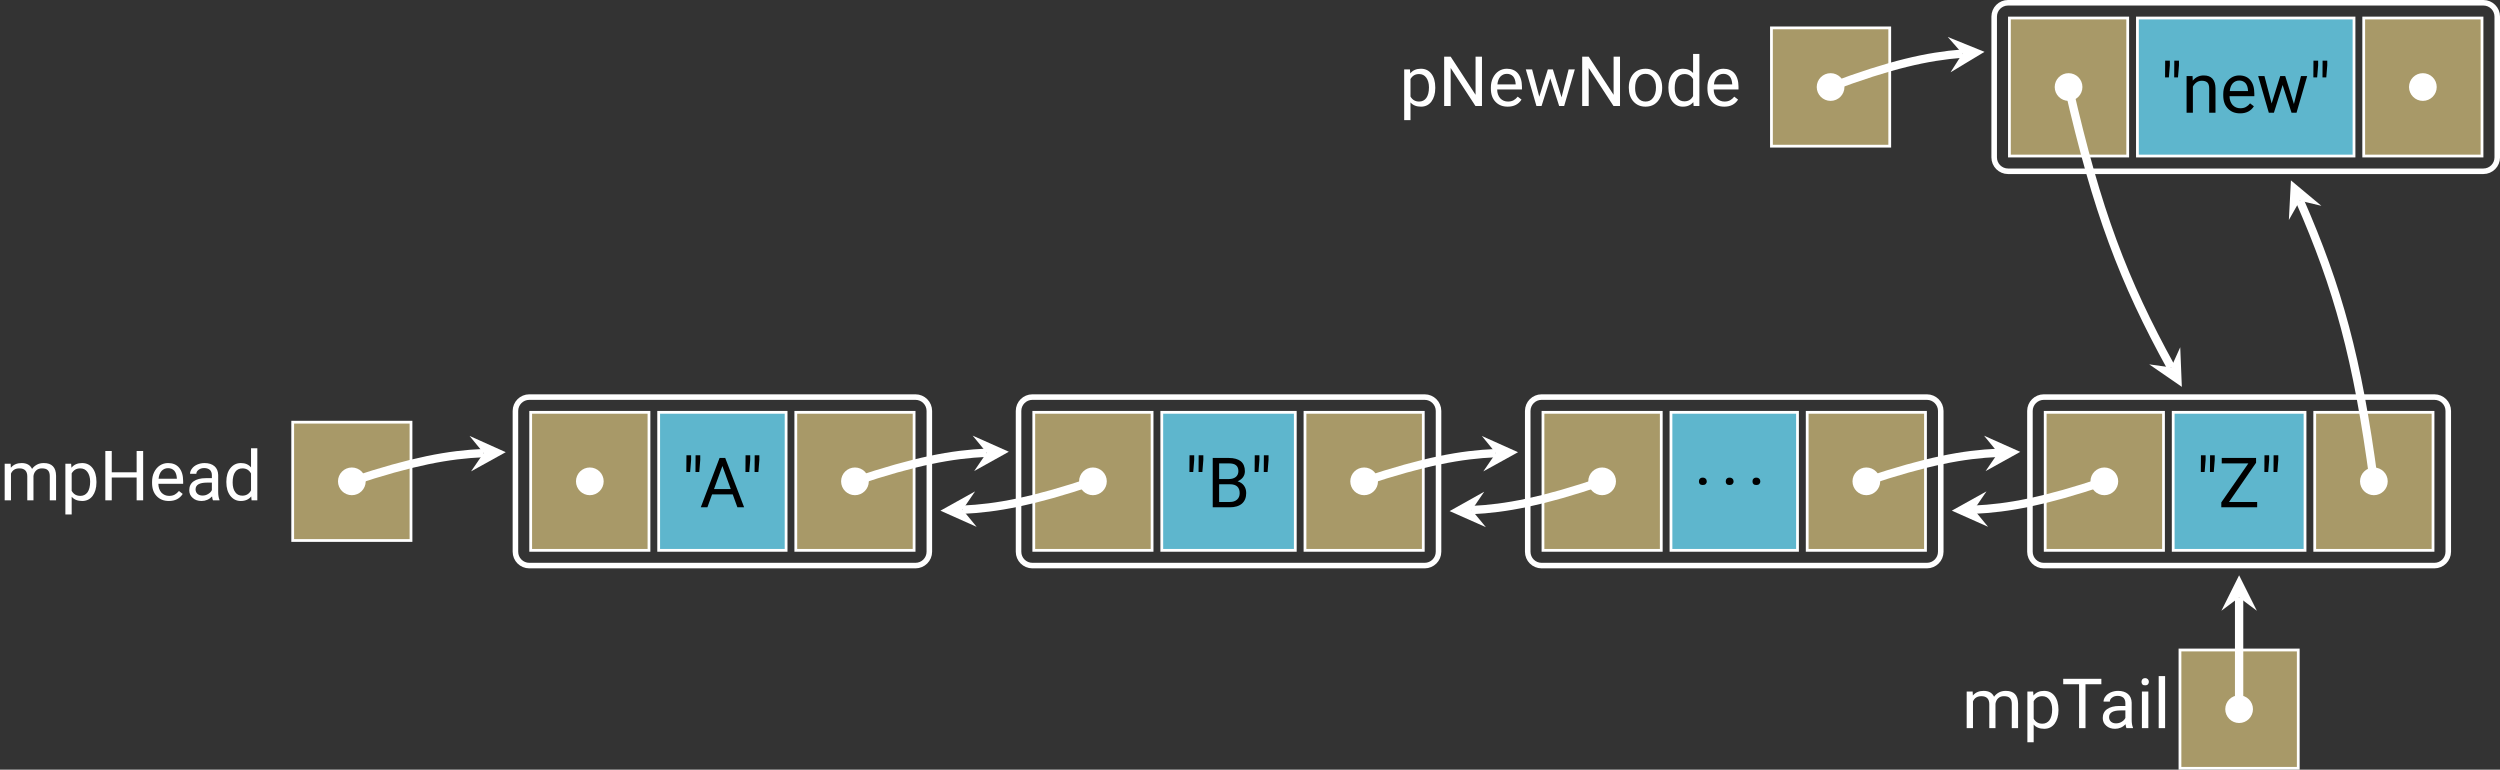 <?xml version="1.0" encoding="UTF-8"?>
<svg xmlns="http://www.w3.org/2000/svg" xmlns:xlink="http://www.w3.org/1999/xlink" width="359.43" height="110.66" viewBox="0 0 359.43 110.66">
<rect x="0" y="0" width="359.43" height="110.66" fill="#333333" stroke="none"/>
<defs>
<g>
<g id="glyph-0-0">
<path d="M 1.531 -5.266 L 0.672 -5.266 L 0.672 0 L 1.578 0 L 1.578 -3.844 C 1.797 -4.344 2.188 -4.594 2.797 -4.594 C 3.531 -4.594 3.922 -4.203 3.922 -3.453 L 3.922 0 L 4.812 0 L 4.812 -3.5 C 4.859 -3.828 4.984 -4.094 5.203 -4.297 C 5.422 -4.5 5.688 -4.594 6.031 -4.594 C 6.438 -4.594 6.734 -4.5 6.891 -4.312 C 7.062 -4.141 7.156 -3.859 7.156 -3.484 L 7.156 0 L 8.062 0 L 8.062 -3.531 C 8.047 -4.75 7.453 -5.359 6.297 -5.359 C 5.906 -5.359 5.578 -5.281 5.297 -5.125 C 5.016 -4.969 4.781 -4.766 4.609 -4.516 C 4.344 -5.078 3.844 -5.359 3.109 -5.359 C 2.453 -5.359 1.938 -5.141 1.562 -4.688 Z M 1.531 -5.266 "/>
</g>
<g id="glyph-0-1">
<path d="M 5.141 -2.578 L 5.141 -2.656 C 5.141 -3.516 4.938 -4.172 4.578 -4.641 C 4.203 -5.125 3.703 -5.359 3.078 -5.359 C 2.422 -5.359 1.906 -5.141 1.547 -4.688 L 1.5 -5.266 L 0.672 -5.266 L 0.672 2.031 L 1.578 2.031 L 1.578 -0.516 C 1.938 -0.094 2.453 0.094 3.094 0.094 C 3.703 0.094 4.203 -0.141 4.578 -0.625 C 4.938 -1.109 5.141 -1.766 5.141 -2.578 Z M 4.234 -2.688 C 4.234 -2 4.094 -1.484 3.844 -1.141 C 3.594 -0.812 3.25 -0.641 2.828 -0.641 C 2.266 -0.641 1.859 -0.875 1.578 -1.359 L 1.578 -3.875 C 1.859 -4.359 2.266 -4.594 2.812 -4.594 C 3.25 -4.594 3.594 -4.422 3.844 -4.078 C 4.094 -3.734 4.234 -3.266 4.234 -2.688 Z M 4.234 -2.688 "/>
</g>
<g id="glyph-0-2">
<path d="M 6.266 0 L 6.266 -7.094 L 5.328 -7.094 L 5.328 -4.031 L 1.75 -4.031 L 1.75 -7.094 L 0.828 -7.094 L 0.828 0 L 1.75 0 L 1.75 -3.281 L 5.328 -3.281 L 5.328 0 Z M 6.266 0 "/>
</g>
<g id="glyph-0-3">
<path d="M 2.875 0.094 C 3.75 0.094 4.422 -0.234 4.859 -0.922 L 4.312 -1.344 C 4.141 -1.125 3.938 -0.953 3.719 -0.828 C 3.5 -0.703 3.234 -0.641 2.906 -0.641 C 2.469 -0.641 2.094 -0.797 1.797 -1.109 C 1.516 -1.438 1.359 -1.859 1.359 -2.375 L 4.922 -2.375 L 4.922 -2.75 C 4.922 -3.594 4.719 -4.234 4.344 -4.688 C 3.969 -5.141 3.422 -5.359 2.75 -5.359 C 2.328 -5.359 1.938 -5.25 1.578 -5.016 C 1.219 -4.781 0.953 -4.453 0.75 -4.047 C 0.547 -3.641 0.453 -3.172 0.453 -2.656 L 0.453 -2.5 C 0.453 -1.688 0.672 -1.062 1.125 -0.594 C 1.578 -0.125 2.156 0.094 2.875 0.094 Z M 2.75 -4.625 C 3.125 -4.625 3.422 -4.5 3.656 -4.25 C 3.875 -3.984 3.984 -3.641 4.016 -3.188 L 4.016 -3.109 L 1.391 -3.109 C 1.438 -3.594 1.578 -3.953 1.828 -4.234 C 2.078 -4.484 2.375 -4.625 2.75 -4.625 Z M 2.75 -4.625 "/>
</g>
<g id="glyph-0-4">
<path d="M 3.938 0 L 4.875 0 L 4.875 -0.078 C 4.75 -0.359 4.688 -0.75 4.688 -1.234 L 4.688 -3.656 C 4.672 -4.188 4.5 -4.609 4.156 -4.906 C 3.812 -5.203 3.328 -5.359 2.734 -5.359 C 2.344 -5.359 2 -5.281 1.672 -5.141 C 1.359 -5 1.094 -4.812 0.922 -4.562 C 0.734 -4.328 0.641 -4.062 0.641 -3.812 L 1.547 -3.812 C 1.547 -4.031 1.656 -4.234 1.875 -4.391 C 2.094 -4.562 2.359 -4.641 2.688 -4.641 C 3.047 -4.641 3.312 -4.531 3.516 -4.359 C 3.688 -4.172 3.781 -3.922 3.781 -3.609 L 3.781 -3.188 L 2.906 -3.188 C 2.156 -3.188 1.578 -3.031 1.156 -2.734 C 0.734 -2.438 0.531 -2 0.531 -1.453 C 0.531 -1 0.688 -0.641 1.031 -0.344 C 1.359 -0.047 1.781 0.094 2.297 0.094 C 2.875 0.094 3.391 -0.125 3.812 -0.562 C 3.844 -0.297 3.875 -0.094 3.938 0 Z M 2.438 -0.688 C 2.141 -0.688 1.906 -0.766 1.719 -0.922 C 1.531 -1.094 1.438 -1.312 1.438 -1.578 C 1.438 -2.219 1.984 -2.547 3.094 -2.547 L 3.781 -2.547 L 3.781 -1.469 C 3.672 -1.234 3.484 -1.047 3.234 -0.906 C 2.984 -0.75 2.719 -0.688 2.438 -0.688 Z M 2.438 -0.688 "/>
</g>
<g id="glyph-0-5">
<path d="M 0.453 -2.688 L 0.453 -2.609 C 0.453 -1.797 0.641 -1.141 1.031 -0.641 C 1.422 -0.156 1.906 0.094 2.531 0.094 C 3.172 0.094 3.672 -0.125 4.031 -0.562 L 4.078 0 L 4.906 0 L 4.906 -7.484 L 4 -7.484 L 4 -4.734 C 3.656 -5.156 3.156 -5.359 2.547 -5.359 C 1.922 -5.359 1.422 -5.109 1.031 -4.625 C 0.641 -4.141 0.453 -3.484 0.453 -2.688 Z M 1.359 -2.578 C 1.359 -3.234 1.484 -3.75 1.734 -4.094 C 1.969 -4.422 2.328 -4.594 2.766 -4.594 C 3.312 -4.594 3.734 -4.359 4 -3.859 L 4 -1.438 C 3.734 -0.922 3.312 -0.672 2.75 -0.672 C 2.312 -0.672 1.969 -0.828 1.734 -1.172 C 1.484 -1.5 1.359 -1.969 1.359 -2.578 Z M 1.359 -2.578 "/>
</g>
<g id="glyph-0-6">
<path d="M 1.344 -6.812 L 1.344 -7.484 L 0.672 -7.484 L 0.656 -5.078 L 1.203 -5.078 Z M 2.656 -6.812 L 2.656 -7.484 L 1.984 -7.484 L 1.969 -5.078 L 2.516 -5.078 Z M 2.656 -6.812 "/>
</g>
<g id="glyph-0-7">
<path d="M 4.734 -1.859 L 5.406 0 L 6.375 0 L 3.656 -7.094 L 2.844 -7.094 L 0.141 0 L 1.094 0 L 1.766 -1.859 Z M 2.047 -2.625 L 3.25 -5.938 L 4.453 -2.625 Z M 2.047 -2.625 "/>
</g>
<g id="glyph-0-8">
<path d="M 0.828 0 L 3.281 0 C 4.031 0 4.609 -0.172 5.031 -0.531 C 5.438 -0.891 5.641 -1.406 5.641 -2.047 C 5.641 -2.469 5.531 -2.828 5.312 -3.125 C 5.094 -3.422 4.781 -3.625 4.406 -3.734 C 4.719 -3.875 4.984 -4.062 5.172 -4.312 C 5.359 -4.562 5.453 -4.859 5.453 -5.188 C 5.453 -5.812 5.25 -6.297 4.875 -6.609 C 4.484 -6.922 3.906 -7.094 3.141 -7.094 L 0.828 -7.094 Z M 1.75 -3.312 L 3.312 -3.312 C 4.234 -3.312 4.703 -2.875 4.703 -2.031 C 4.703 -1.641 4.578 -1.328 4.328 -1.109 C 4.062 -0.875 3.734 -0.766 3.297 -0.766 L 1.75 -0.766 Z M 1.75 -4.062 L 1.75 -6.312 L 3.141 -6.312 C 3.594 -6.312 3.953 -6.234 4.172 -6.047 C 4.391 -5.875 4.516 -5.594 4.516 -5.203 C 4.516 -4.844 4.391 -4.562 4.141 -4.359 C 3.906 -4.172 3.578 -4.062 3.172 -4.062 Z M 1.75 -4.062 "/>
</g>
<g id="glyph-0-9">
<path d="M 0.703 -0.469 C 0.703 -0.312 0.734 -0.203 0.844 -0.094 C 0.922 0 1.062 0.047 1.25 0.047 C 1.438 0.047 1.578 0 1.672 -0.094 C 1.781 -0.203 1.828 -0.312 1.828 -0.469 C 1.828 -0.625 1.781 -0.75 1.672 -0.859 C 1.578 -0.953 1.438 -1.016 1.25 -1.016 C 1.062 -1.016 0.922 -0.953 0.844 -0.859 C 0.734 -0.75 0.703 -0.625 0.703 -0.469 Z M 0.703 -0.469 "/>
</g>
<g id="glyph-0-10">
<path d="M 1.531 -0.766 L 5.422 -6.406 L 5.422 -7.094 L 0.484 -7.094 L 0.484 -6.312 L 4.312 -6.312 L 0.422 -0.703 L 0.422 0 L 5.578 0 L 5.578 -0.766 Z M 1.531 -0.766 "/>
</g>
<g id="glyph-0-11">
<path d="M 5.719 -6.312 L 5.719 -7.094 L 0.234 -7.094 L 0.234 -6.312 L 2.516 -6.312 L 2.516 0 L 3.438 0 L 3.438 -6.312 Z M 5.719 -6.312 "/>
</g>
<g id="glyph-0-12">
<path d="M 1.672 0 L 1.672 -5.266 L 0.75 -5.266 L 0.75 0 Z M 0.688 -6.656 C 0.688 -6.516 0.734 -6.391 0.812 -6.297 C 0.906 -6.188 1.031 -6.156 1.219 -6.156 C 1.391 -6.156 1.516 -6.188 1.609 -6.297 C 1.703 -6.391 1.75 -6.516 1.75 -6.656 C 1.75 -6.797 1.703 -6.922 1.609 -7.031 C 1.516 -7.125 1.391 -7.188 1.219 -7.188 C 1.031 -7.188 0.906 -7.125 0.812 -7.031 C 0.734 -6.922 0.688 -6.797 0.688 -6.656 Z M 0.688 -6.656 "/>
</g>
<g id="glyph-0-13">
<path d="M 1.672 0 L 1.672 -7.484 L 0.75 -7.484 L 0.75 0 Z M 1.672 0 "/>
</g>
<g id="glyph-0-14">
<path d="M 6.266 0 L 6.266 -7.094 L 5.344 -7.094 L 5.344 -1.609 L 1.766 -7.094 L 0.828 -7.094 L 0.828 0 L 1.766 0 L 1.766 -5.469 L 5.328 0 Z M 6.266 0 "/>
</g>
<g id="glyph-0-15">
<path d="M 5.344 -1.25 L 4.094 -5.266 L 3.375 -5.266 L 2.141 -1.328 L 1.109 -5.266 L 0.203 -5.266 L 1.734 0 L 2.469 0 L 3.719 -3.984 L 5 0 L 5.719 0 L 7.25 -5.266 L 6.359 -5.266 Z M 5.344 -1.25 "/>
</g>
<g id="glyph-0-16">
<path d="M 0.438 -2.688 L 0.438 -2.625 C 0.438 -1.797 0.656 -1.141 1.109 -0.641 C 1.547 -0.156 2.125 0.094 2.844 0.094 C 3.312 0.094 3.734 -0.016 4.094 -0.234 C 4.453 -0.469 4.734 -0.781 4.938 -1.203 C 5.141 -1.594 5.234 -2.047 5.234 -2.578 L 5.234 -2.641 C 5.234 -3.453 5 -4.109 4.562 -4.609 C 4.125 -5.109 3.547 -5.359 2.828 -5.359 C 2.359 -5.359 1.938 -5.25 1.578 -5.031 C 1.219 -4.812 0.938 -4.484 0.734 -4.078 C 0.531 -3.656 0.438 -3.203 0.438 -2.688 Z M 1.344 -2.578 C 1.344 -3.234 1.469 -3.734 1.75 -4.094 C 2.031 -4.453 2.375 -4.625 2.828 -4.625 C 3.297 -4.625 3.656 -4.453 3.922 -4.094 C 4.203 -3.734 4.344 -3.266 4.344 -2.688 C 4.344 -2.031 4.203 -1.531 3.922 -1.172 C 3.656 -0.812 3.297 -0.641 2.844 -0.641 C 2.375 -0.641 2.031 -0.812 1.75 -1.172 C 1.469 -1.516 1.344 -1.984 1.344 -2.578 Z M 1.344 -2.578 "/>
</g>
<g id="glyph-0-17">
<path d="M 1.531 -5.266 L 0.672 -5.266 L 0.672 0 L 1.578 0 L 1.578 -3.75 C 1.703 -4 1.875 -4.203 2.094 -4.359 C 2.312 -4.516 2.578 -4.594 2.875 -4.594 C 3.234 -4.594 3.484 -4.5 3.672 -4.328 C 3.844 -4.141 3.922 -3.875 3.922 -3.484 L 3.922 0 L 4.828 0 L 4.828 -3.484 C 4.812 -4.734 4.25 -5.359 3.141 -5.359 C 2.5 -5.359 1.969 -5.109 1.562 -4.609 Z M 1.531 -5.266 "/>
</g>
</g>
<clipPath id="clip-0">
<path clip-rule="nonzero" d="M 280 45 L 359.43 45 L 359.43 93 L 280 93 Z M 280 45 "/>
</clipPath>
<clipPath id="clip-1">
<path clip-rule="nonzero" d="M 313 93 L 331 93 L 331 110.66 L 313 110.66 Z M 313 93 "/>
</clipPath>
<clipPath id="clip-2">
<path clip-rule="nonzero" d="M 275 0 L 359.43 0 L 359.43 36 L 275 36 Z M 275 0 "/>
</clipPath>
</defs>
<path fill-rule="nonzero" fill="rgb(65.88%, 59.999%, 40.784%)" fill-opacity="1" stroke-width="0.399" stroke-linecap="butt" stroke-linejoin="miter" stroke="#FFF" stroke-opacity="1" stroke-miterlimit="10" d="M -8.504 -8.503 L 8.504 -8.503 L 8.504 8.505 L -8.504 8.505 Z M -8.504 -8.503 " transform="matrix(1, 0, 0, -1, 50.586, 69.204)"/>
<g fill="#FFF" fill-opacity="1">
<use xlink:href="#glyph-0-0" x="0" y="71.934"/>
<use xlink:href="#glyph-0-1" x="8.727" y="71.934"/>
<use xlink:href="#glyph-0-2" x="14.316" y="71.934"/>
<use xlink:href="#glyph-0-3" x="21.41" y="71.934"/>
<use xlink:href="#glyph-0-4" x="26.68" y="71.934"/>
<use xlink:href="#glyph-0-5" x="32.09" y="71.934"/>
</g>
<path fill-rule="nonzero" fill="#FFF" fill-opacity="1" d="M 52.578 69.203 C 52.578 68.105 51.688 67.211 50.586 67.211 C 49.484 67.211 48.594 68.105 48.594 69.203 C 48.594 70.305 49.484 71.195 50.586 71.195 C 51.688 71.195 52.578 70.305 52.578 69.203 Z M 52.578 69.203 "/>
<path fill-rule="nonzero" fill="rgb(65.88%, 59.999%, 40.784%)" fill-opacity="1" stroke-width="0.399" stroke-linecap="butt" stroke-linejoin="miter" stroke="#FFF" stroke-opacity="1" stroke-miterlimit="10" d="M 25.711 -9.921 L 42.719 -9.921 L 42.719 9.923 L 25.711 9.923 Z M 25.711 -9.921 " transform="matrix(1, 0, 0, -1, 50.586, 69.204)"/>
<path fill-rule="nonzero" fill="rgb(36.864%, 71.373%, 80.391%)" fill-opacity="1" stroke-width="0.399" stroke-linecap="butt" stroke-linejoin="miter" stroke="#FFF" stroke-opacity="1" stroke-miterlimit="10" d="M 44.113 -9.921 L 62.434 -9.921 L 62.434 9.923 L 44.113 9.923 Z M 44.113 -9.921 " transform="matrix(1, 0, 0, -1, 50.586, 69.204)"/>
<g fill="rgb(0%, 0%, 0%)" fill-opacity="1">
<use xlink:href="#glyph-0-6" x="98.02" y="72.935"/>
</g>
<g fill="rgb(0%, 0%, 0%)" fill-opacity="1">
<use xlink:href="#glyph-0-7" x="100.61" y="72.935"/>
</g>
<g fill="rgb(0%, 0%, 0%)" fill-opacity="1">
<use xlink:href="#glyph-0-6" x="106.518" y="72.935"/>
</g>
<path fill-rule="nonzero" fill="rgb(65.88%, 59.999%, 40.784%)" fill-opacity="1" stroke-width="0.399" stroke-linecap="butt" stroke-linejoin="miter" stroke="#FFF" stroke-opacity="1" stroke-miterlimit="10" d="M 63.828 -9.921 L 80.836 -9.921 L 80.836 9.923 L 63.828 9.923 Z M 63.828 -9.921 " transform="matrix(1, 0, 0, -1, 50.586, 69.204)"/>
<path fill="none" stroke-width="0.797" stroke-linecap="butt" stroke-linejoin="miter" stroke="#FFF" stroke-opacity="1" stroke-miterlimit="10" d="M 81.035 12.114 L 25.512 12.114 C 24.41 12.114 23.519 11.22 23.519 10.122 L 23.519 -10.12 C 23.519 -11.222 24.41 -12.112 25.512 -12.112 L 81.035 -12.112 C 82.133 -12.112 83.027 -11.222 83.027 -10.12 L 83.027 10.122 C 83.027 11.22 82.133 12.114 81.035 12.114 Z M 81.035 12.114 " transform="matrix(1, 0, 0, -1, 50.586, 69.204)"/>
<path fill="none" stroke-width="1.196" stroke-linecap="butt" stroke-linejoin="miter" stroke="#FFF" stroke-opacity="1" stroke-miterlimit="10" d="M -0 0.001 C 8.726 2.899 13.934 3.852 18.941 4.063 " transform="matrix(1, 0, 0, -1, 50.586, 69.204)"/>
<path fill-rule="nonzero" fill="#FFF" fill-opacity="1" d="M 72.711 65.012 L 67.508 62.672 L 69.527 65.141 L 67.723 67.77 "/>
<path fill-rule="nonzero" fill="#FFF" fill-opacity="1" d="M 86.793 69.203 C 86.793 68.105 85.902 67.211 84.801 67.211 C 83.699 67.211 82.809 68.105 82.809 69.203 C 82.809 70.305 83.699 71.195 84.801 71.195 C 85.902 71.195 86.793 70.305 86.793 69.203 Z M 86.793 69.203 "/>
<path fill-rule="nonzero" fill="#FFF" fill-opacity="1" d="M 124.91 69.203 C 124.91 68.105 124.016 67.211 122.918 67.211 C 121.816 67.211 120.926 68.105 120.926 69.203 C 120.926 70.305 121.816 71.195 122.918 71.195 C 124.016 71.195 124.91 70.305 124.91 69.203 Z M 124.91 69.203 "/>
<path fill-rule="nonzero" fill="rgb(65.88%, 59.999%, 40.784%)" fill-opacity="1" stroke-width="0.399" stroke-linecap="butt" stroke-linejoin="miter" stroke="#FFF" stroke-opacity="1" stroke-miterlimit="10" d="M 98.043 -9.921 L 115.051 -9.921 L 115.051 9.923 L 98.043 9.923 Z M 98.043 -9.921 " transform="matrix(1, 0, 0, -1, 50.586, 69.204)"/>
<path fill-rule="nonzero" fill="rgb(36.864%, 71.373%, 80.391%)" fill-opacity="1" stroke-width="0.399" stroke-linecap="butt" stroke-linejoin="miter" stroke="#FFF" stroke-opacity="1" stroke-miterlimit="10" d="M 116.445 -9.921 L 135.641 -9.921 L 135.641 9.923 L 116.445 9.923 Z M 116.445 -9.921 " transform="matrix(1, 0, 0, -1, 50.586, 69.204)"/>
<g fill="rgb(0%, 0%, 0%)" fill-opacity="1">
<use xlink:href="#glyph-0-6" x="170.35" y="72.935"/>
<use xlink:href="#glyph-0-8" x="173.528" y="72.935"/>
<use xlink:href="#glyph-0-6" x="179.725" y="72.935"/>
</g>
<path fill-rule="nonzero" fill="rgb(65.88%, 59.999%, 40.784%)" fill-opacity="1" stroke-width="0.399" stroke-linecap="butt" stroke-linejoin="miter" stroke="#FFF" stroke-opacity="1" stroke-miterlimit="10" d="M 137.035 -9.921 L 154.043 -9.921 L 154.043 9.923 L 137.035 9.923 Z M 137.035 -9.921 " transform="matrix(1, 0, 0, -1, 50.586, 69.204)"/>
<path fill="none" stroke-width="0.797" stroke-linecap="butt" stroke-linejoin="miter" stroke="#FFF" stroke-opacity="1" stroke-miterlimit="10" d="M 154.242 12.114 L 97.844 12.114 C 96.742 12.114 95.852 11.22 95.852 10.122 L 95.852 -10.12 C 95.852 -11.222 96.742 -12.112 97.844 -12.112 L 154.242 -12.112 C 155.34 -12.112 156.234 -11.222 156.234 -10.12 L 156.234 10.122 C 156.234 11.22 155.34 12.114 154.242 12.114 Z M 154.242 12.114 " transform="matrix(1, 0, 0, -1, 50.586, 69.204)"/>
<path fill="none" stroke-width="1.196" stroke-linecap="butt" stroke-linejoin="miter" stroke="#FFF" stroke-opacity="1" stroke-miterlimit="10" d="M 72.332 0.001 C 81.047 2.923 86.266 3.892 91.273 4.114 " transform="matrix(1, 0, 0, -1, 50.586, 69.204)"/>
<path fill-rule="nonzero" fill="#FFF" fill-opacity="1" d="M 145.043 64.949 L 139.836 62.629 L 141.859 65.09 L 140.059 67.723 "/>
<path fill-rule="nonzero" fill="#FFF" fill-opacity="1" d="M 159.125 69.203 C 159.125 68.105 158.23 67.211 157.133 67.211 C 156.031 67.211 155.141 68.105 155.141 69.203 C 155.141 70.305 156.031 71.195 157.133 71.195 C 158.23 71.195 159.125 70.305 159.125 69.203 Z M 159.125 69.203 "/>
<path fill="none" stroke-width="1.196" stroke-linecap="butt" stroke-linejoin="miter" stroke="#FFF" stroke-opacity="1" stroke-miterlimit="10" d="M 106.547 0.001 C 97.902 -2.898 92.73 -3.858 87.805 -4.077 " transform="matrix(1, 0, 0, -1, 50.586, 69.204)"/>
<path fill-rule="nonzero" fill="#FFF" fill-opacity="1" d="M 135.207 73.422 L 140.414 75.746 L 138.391 73.281 L 140.188 70.648 "/>
<path fill-rule="nonzero" fill="#FFF" fill-opacity="1" d="M 198.117 69.203 C 198.117 68.105 197.223 67.211 196.125 67.211 C 195.023 67.211 194.133 68.105 194.133 69.203 C 194.133 70.305 195.023 71.195 196.125 71.195 C 197.223 71.195 198.117 70.305 198.117 69.203 Z M 198.117 69.203 "/>
<path fill-rule="nonzero" fill="rgb(65.88%, 59.999%, 40.784%)" fill-opacity="1" stroke-width="0.399" stroke-linecap="butt" stroke-linejoin="miter" stroke="#FFF" stroke-opacity="1" stroke-miterlimit="10" d="M 171.25 -9.921 L 188.258 -9.921 L 188.258 9.923 L 171.25 9.923 Z M 171.25 -9.921 " transform="matrix(1, 0, 0, -1, 50.586, 69.204)"/>
<path fill-rule="nonzero" fill="rgb(36.864%, 71.373%, 80.391%)" fill-opacity="1" stroke-width="0.399" stroke-linecap="butt" stroke-linejoin="miter" stroke="#FFF" stroke-opacity="1" stroke-miterlimit="10" d="M 189.652 -9.921 L 207.844 -9.921 L 207.844 9.923 L 189.652 9.923 Z M 189.652 -9.921 " transform="matrix(1, 0, 0, -1, 50.586, 69.204)"/>
<g fill="rgb(0%, 0%, 0%)" fill-opacity="1">
<use xlink:href="#glyph-0-9" x="243.556" y="69.685"/>
</g>
<g fill="rgb(0%, 0%, 0%)" fill-opacity="1">
<use xlink:href="#glyph-0-9" x="247.412" y="69.685"/>
</g>
<g fill="rgb(0%, 0%, 0%)" fill-opacity="1">
<use xlink:href="#glyph-0-9" x="251.257" y="69.685"/>
</g>
<path fill-rule="nonzero" fill="rgb(65.88%, 59.999%, 40.784%)" fill-opacity="1" stroke-width="0.399" stroke-linecap="butt" stroke-linejoin="miter" stroke="#FFF" stroke-opacity="1" stroke-miterlimit="10" d="M 209.238 -9.921 L 226.246 -9.921 L 226.246 9.923 L 209.238 9.923 Z M 209.238 -9.921 " transform="matrix(1, 0, 0, -1, 50.586, 69.204)"/>
<path fill="none" stroke-width="0.797" stroke-linecap="butt" stroke-linejoin="miter" stroke="#FFF" stroke-opacity="1" stroke-miterlimit="10" d="M 226.445 12.114 L 171.051 12.114 C 169.949 12.114 169.059 11.22 169.059 10.122 L 169.059 -10.12 C 169.059 -11.222 169.949 -12.112 171.051 -12.112 L 226.445 -12.112 C 227.547 -12.112 228.441 -11.222 228.441 -10.12 L 228.441 10.122 C 228.441 11.22 227.547 12.114 226.445 12.114 Z M 226.445 12.114 " transform="matrix(1, 0, 0, -1, 50.586, 69.204)"/>
<path fill="none" stroke-width="1.196" stroke-linecap="butt" stroke-linejoin="miter" stroke="#FFF" stroke-opacity="1" stroke-miterlimit="10" d="M 145.539 0.001 C 154.266 2.895 159.473 3.849 164.476 4.056 " transform="matrix(1, 0, 0, -1, 50.586, 69.204)"/>
<path fill-rule="nonzero" fill="#FFF" fill-opacity="1" d="M 218.25 65.016 L 213.047 62.68 L 215.062 65.148 L 213.258 67.773 "/>
<path fill-rule="nonzero" fill="#FFF" fill-opacity="1" d="M 232.332 69.203 C 232.332 68.105 231.441 67.211 230.34 67.211 C 229.238 67.211 228.348 68.105 228.348 69.203 C 228.348 70.305 229.238 71.195 230.34 71.195 C 231.441 71.195 232.332 70.305 232.332 69.203 Z M 232.332 69.203 "/>
<path fill="none" stroke-width="1.196" stroke-linecap="butt" stroke-linejoin="miter" stroke="#FFF" stroke-opacity="1" stroke-miterlimit="10" d="M 179.754 0.001 C 171.117 -2.921 165.937 -3.898 161.012 -4.128 " transform="matrix(1, 0, 0, -1, 50.586, 69.204)"/>
<path fill-rule="nonzero" fill="#FFF" fill-opacity="1" d="M 208.414 73.48 L 213.629 75.793 L 211.598 73.332 L 213.387 70.695 "/>
<path fill-rule="nonzero" fill="#FFF" fill-opacity="1" d="M 270.32 69.203 C 270.32 68.105 269.43 67.211 268.328 67.211 C 267.23 67.211 266.336 68.105 266.336 69.203 C 266.336 70.305 267.23 71.195 268.328 71.195 C 269.43 71.195 270.32 70.305 270.32 69.203 Z M 270.32 69.203 "/>
<path fill-rule="nonzero" fill="rgb(65.88%, 59.999%, 40.784%)" fill-opacity="1" stroke-width="0.399" stroke-linecap="butt" stroke-linejoin="miter" stroke="#FFF" stroke-opacity="1" stroke-miterlimit="10" d="M 243.457 -9.921 L 260.465 -9.921 L 260.465 9.923 L 243.457 9.923 Z M 243.457 -9.921 " transform="matrix(1, 0, 0, -1, 50.586, 69.204)"/>
<path fill-rule="nonzero" fill="rgb(36.864%, 71.373%, 80.391%)" fill-opacity="1" stroke-width="0.399" stroke-linecap="butt" stroke-linejoin="miter" stroke="#FFF" stroke-opacity="1" stroke-miterlimit="10" d="M 261.859 -9.921 L 280.812 -9.921 L 280.812 9.923 L 261.859 9.923 Z M 261.859 -9.921 " transform="matrix(1, 0, 0, -1, 50.586, 69.204)"/>
<g fill="rgb(0%, 0%, 0%)" fill-opacity="1">
<use xlink:href="#glyph-0-6" x="315.761" y="72.935"/>
<use xlink:href="#glyph-0-10" x="318.939" y="72.935"/>
<use xlink:href="#glyph-0-6" x="324.897" y="72.935"/>
</g>
<path fill-rule="nonzero" fill="rgb(65.88%, 59.999%, 40.784%)" fill-opacity="1" stroke-width="0.399" stroke-linecap="butt" stroke-linejoin="miter" stroke="#FFF" stroke-opacity="1" stroke-miterlimit="10" d="M 282.207 -9.921 L 299.215 -9.921 L 299.215 9.923 L 282.207 9.923 Z M 282.207 -9.921 " transform="matrix(1, 0, 0, -1, 50.586, 69.204)"/>
<g clip-path="url(#clip-0)">
<path fill="none" stroke-width="0.797" stroke-linecap="butt" stroke-linejoin="miter" stroke="#FFF" stroke-opacity="1" stroke-miterlimit="10" d="M 299.414 12.114 L 243.254 12.114 C 242.156 12.114 241.262 11.22 241.262 10.122 L 241.262 -10.12 C 241.262 -11.222 242.156 -12.112 243.254 -12.112 L 299.414 -12.112 C 300.516 -12.112 301.406 -11.222 301.406 -10.12 L 301.406 10.122 C 301.406 11.22 300.516 12.114 299.414 12.114 Z M 299.414 12.114 " transform="matrix(1, 0, 0, -1, 50.586, 69.204)"/>
</g>
<path fill="none" stroke-width="1.196" stroke-linecap="butt" stroke-linejoin="miter" stroke="#FFF" stroke-opacity="1" stroke-miterlimit="10" d="M 217.742 0.001 C 226.465 2.915 231.68 3.884 236.684 4.099 " transform="matrix(1, 0, 0, -1, 50.586, 69.204)"/>
<path fill-rule="nonzero" fill="#FFF" fill-opacity="1" d="M 290.457 64.965 L 285.25 62.641 L 287.27 65.105 L 285.469 67.734 "/>
<path fill-rule="nonzero" fill="#FFF" fill-opacity="1" d="M 304.539 69.203 C 304.539 68.105 303.645 67.211 302.547 67.211 C 301.445 67.211 300.551 68.105 300.551 69.203 C 300.551 70.305 301.445 71.195 302.547 71.195 C 303.645 71.195 304.539 70.305 304.539 69.203 Z M 304.539 69.203 "/>
<path fill="none" stroke-width="1.196" stroke-linecap="butt" stroke-linejoin="miter" stroke="#FFF" stroke-opacity="1" stroke-miterlimit="10" d="M 251.961 0.001 C 243.316 -2.894 238.144 -3.855 233.219 -4.073 " transform="matrix(1, 0, 0, -1, 50.586, 69.204)"/>
<path fill-rule="nonzero" fill="#FFF" fill-opacity="1" d="M 280.617 73.418 L 285.828 75.738 L 283.805 73.277 L 285.602 70.645 "/>
<path fill-rule="nonzero" fill="#FFF" fill-opacity="1" d="M 343.289 69.203 C 343.289 68.105 342.398 67.211 341.297 67.211 C 340.199 67.211 339.305 68.105 339.305 69.203 C 339.305 70.305 340.199 71.195 341.297 71.195 C 342.398 71.195 343.289 70.305 343.289 69.203 Z M 343.289 69.203 "/>
<g clip-path="url(#clip-1)">
<path fill-rule="nonzero" fill="rgb(65.88%, 59.999%, 40.784%)" fill-opacity="1" stroke-width="0.399" stroke-linecap="butt" stroke-linejoin="miter" stroke="#FFF" stroke-opacity="1" stroke-miterlimit="10" d="M 262.832 -41.257 L 279.84 -41.257 L 279.84 -24.249 L 262.832 -24.249 Z M 262.832 -41.257 " transform="matrix(1, 0, 0, -1, 50.586, 69.204)"/>
</g>
<path fill-rule="nonzero" fill="#FFF" fill-opacity="1" d="M 323.914 101.957 C 323.914 100.855 323.023 99.965 321.922 99.965 C 320.82 99.965 319.93 100.855 319.93 101.957 C 319.93 103.059 320.82 103.949 321.922 103.949 C 323.023 103.949 323.914 103.059 323.914 101.957 Z M 323.914 101.957 "/>
<path fill="none" stroke-width="1.196" stroke-linecap="butt" stroke-linejoin="miter" stroke="#FFF" stroke-opacity="1" stroke-miterlimit="10" d="M 271.336 -32.753 L 271.336 -16.694 " transform="matrix(1, 0, 0, -1, 50.586, 69.204)"/>
<path fill-rule="nonzero" fill="#FFF" fill-opacity="1" d="M 321.922 82.711 L 319.371 87.812 L 321.922 85.898 L 324.473 87.812 "/>
<g fill="#FFF" fill-opacity="1">
<use xlink:href="#glyph-0-0" x="282.082" y="104.687"/>
<use xlink:href="#glyph-0-1" x="290.809" y="104.687"/>
<use xlink:href="#glyph-0-11" x="296.398" y="104.687"/>
<use xlink:href="#glyph-0-4" x="301.788" y="104.687"/>
<use xlink:href="#glyph-0-12" x="307.198" y="104.687"/>
<use xlink:href="#glyph-0-13" x="309.609" y="104.687"/>
</g>
<path fill-rule="nonzero" fill="rgb(65.88%, 59.999%, 40.784%)" fill-opacity="1" stroke-width="0.399" stroke-linecap="butt" stroke-linejoin="miter" stroke="#FFF" stroke-opacity="1" stroke-miterlimit="10" d="M 204.098 48.188 L 221.105 48.188 L 221.105 65.196 L 204.098 65.196 Z M 204.098 48.188 " transform="matrix(1, 0, 0, -1, 50.586, 69.204)"/>
<g fill="#FFF" fill-opacity="1">
<use xlink:href="#glyph-0-1" x="201.211" y="15.241"/>
<use xlink:href="#glyph-0-14" x="206.8" y="15.241"/>
<use xlink:href="#glyph-0-3" x="213.893" y="15.241"/>
<use xlink:href="#glyph-0-15" x="219.164" y="15.241"/>
<use xlink:href="#glyph-0-14" x="226.646" y="15.241"/>
<use xlink:href="#glyph-0-16" x="233.739" y="15.241"/>
<use xlink:href="#glyph-0-5" x="239.418" y="15.241"/>
<use xlink:href="#glyph-0-3" x="245.027" y="15.241"/>
</g>
<path fill-rule="nonzero" fill="#FFF" fill-opacity="1" d="M 265.18 12.512 C 265.18 11.41 264.289 10.52 263.188 10.52 C 262.086 10.52 261.195 11.41 261.195 12.512 C 261.195 13.609 262.086 14.504 263.188 14.504 C 264.289 14.504 265.18 13.609 265.18 12.512 Z M 265.18 12.512 "/>
<path fill-rule="nonzero" fill="rgb(65.88%, 59.999%, 40.784%)" fill-opacity="1" stroke-width="0.399" stroke-linecap="butt" stroke-linejoin="miter" stroke="#FFF" stroke-opacity="1" stroke-miterlimit="10" d="M 238.312 46.77 L 255.32 46.77 L 255.32 66.614 L 238.312 66.614 Z M 238.312 46.77 " transform="matrix(1, 0, 0, -1, 50.586, 69.204)"/>
<path fill-rule="nonzero" fill="rgb(36.864%, 71.373%, 80.391%)" fill-opacity="1" stroke-width="0.399" stroke-linecap="butt" stroke-linejoin="miter" stroke="#FFF" stroke-opacity="1" stroke-miterlimit="10" d="M 256.715 46.77 L 287.855 46.77 L 287.855 66.614 L 256.715 66.614 Z M 256.715 46.77 " transform="matrix(1, 0, 0, -1, 50.586, 69.204)"/>
<g fill="rgb(0%, 0%, 0%)" fill-opacity="1">
<use xlink:href="#glyph-0-6" x="310.619" y="16.205"/>
</g>
<g fill="rgb(0%, 0%, 0%)" fill-opacity="1">
<use xlink:href="#glyph-0-17" x="313.697" y="16.205"/>
<use xlink:href="#glyph-0-3" x="319.187" y="16.205"/>
<use xlink:href="#glyph-0-15" x="324.457" y="16.205"/>
<use xlink:href="#glyph-0-6" x="331.939" y="16.205"/>
</g>
<path fill-rule="nonzero" fill="rgb(65.88%, 59.999%, 40.784%)" fill-opacity="1" stroke-width="0.399" stroke-linecap="butt" stroke-linejoin="miter" stroke="#FFF" stroke-opacity="1" stroke-miterlimit="10" d="M 289.25 46.77 L 306.258 46.77 L 306.258 66.614 L 289.25 66.614 Z M 289.25 46.77 " transform="matrix(1, 0, 0, -1, 50.586, 69.204)"/>
<g clip-path="url(#clip-2)">
<path fill="none" stroke-width="0.797" stroke-linecap="butt" stroke-linejoin="miter" stroke="#FFF" stroke-opacity="1" stroke-miterlimit="10" d="M 306.457 68.806 L 238.113 68.806 C 237.012 68.806 236.121 67.915 236.121 66.813 L 236.121 46.571 C 236.121 45.474 237.012 44.579 238.113 44.579 L 306.457 44.579 C 307.559 44.579 308.449 45.474 308.449 46.571 L 308.449 66.813 C 308.449 67.915 307.559 68.806 306.457 68.806 Z M 306.457 68.806 " transform="matrix(1, 0, 0, -1, 50.586, 69.204)"/>
</g>
<path fill="none" stroke-width="1.196" stroke-linecap="butt" stroke-linejoin="miter" stroke="#FFF" stroke-opacity="1" stroke-miterlimit="10" d="M 212.601 56.692 C 221.281 59.942 226.484 61.099 231.551 61.497 " transform="matrix(1, 0, 0, -1, 50.586, 69.204)"/>
<path fill-rule="nonzero" fill="#FFF" fill-opacity="1" d="M 285.316 7.453 L 280.031 5.312 L 282.137 7.707 L 280.43 10.398 "/>
<path fill-rule="nonzero" fill="#FFF" fill-opacity="1" d="M 299.395 12.512 C 299.395 11.41 298.504 10.52 297.402 10.52 C 296.301 10.52 295.41 11.41 295.41 12.512 C 295.41 13.609 296.301 14.504 297.402 14.504 C 298.504 14.504 299.395 13.609 299.395 12.512 Z M 299.395 12.512 "/>
<path fill-rule="nonzero" fill="#FFF" fill-opacity="1" d="M 350.332 12.512 C 350.332 11.41 349.441 10.52 348.34 10.52 C 347.238 10.52 346.348 11.41 346.348 12.512 C 346.348 13.609 347.238 14.504 348.34 14.504 C 349.441 14.504 350.332 13.609 350.332 12.512 Z M 350.332 12.512 "/>
<path fill="none" stroke-width="1.196" stroke-linecap="butt" stroke-linejoin="miter" stroke="#FFF" stroke-opacity="1" stroke-miterlimit="10" d="M 246.816 56.692 C 250.906 38.79 254.715 28.794 261.562 16.376 " transform="matrix(1, 0, 0, -1, 50.586, 69.204)"/>
<path fill-rule="nonzero" fill="#FFF" fill-opacity="1" d="M 313.688 55.621 L 313.457 49.922 L 312.148 52.828 L 308.992 52.383 "/>
<path fill="none" stroke-width="1.196" stroke-linecap="butt" stroke-linejoin="miter" stroke="#FFF" stroke-opacity="1" stroke-miterlimit="10" d="M 290.711 0.001 C 288.344 17.77 285.559 27.755 280.059 40.349 " transform="matrix(1, 0, 0, -1, 50.586, 69.204)"/>
<path fill-rule="nonzero" fill="#FFF" fill-opacity="1" d="M 329.371 25.934 L 329.074 31.629 L 330.645 28.855 L 333.75 29.59 "/>
</svg>
